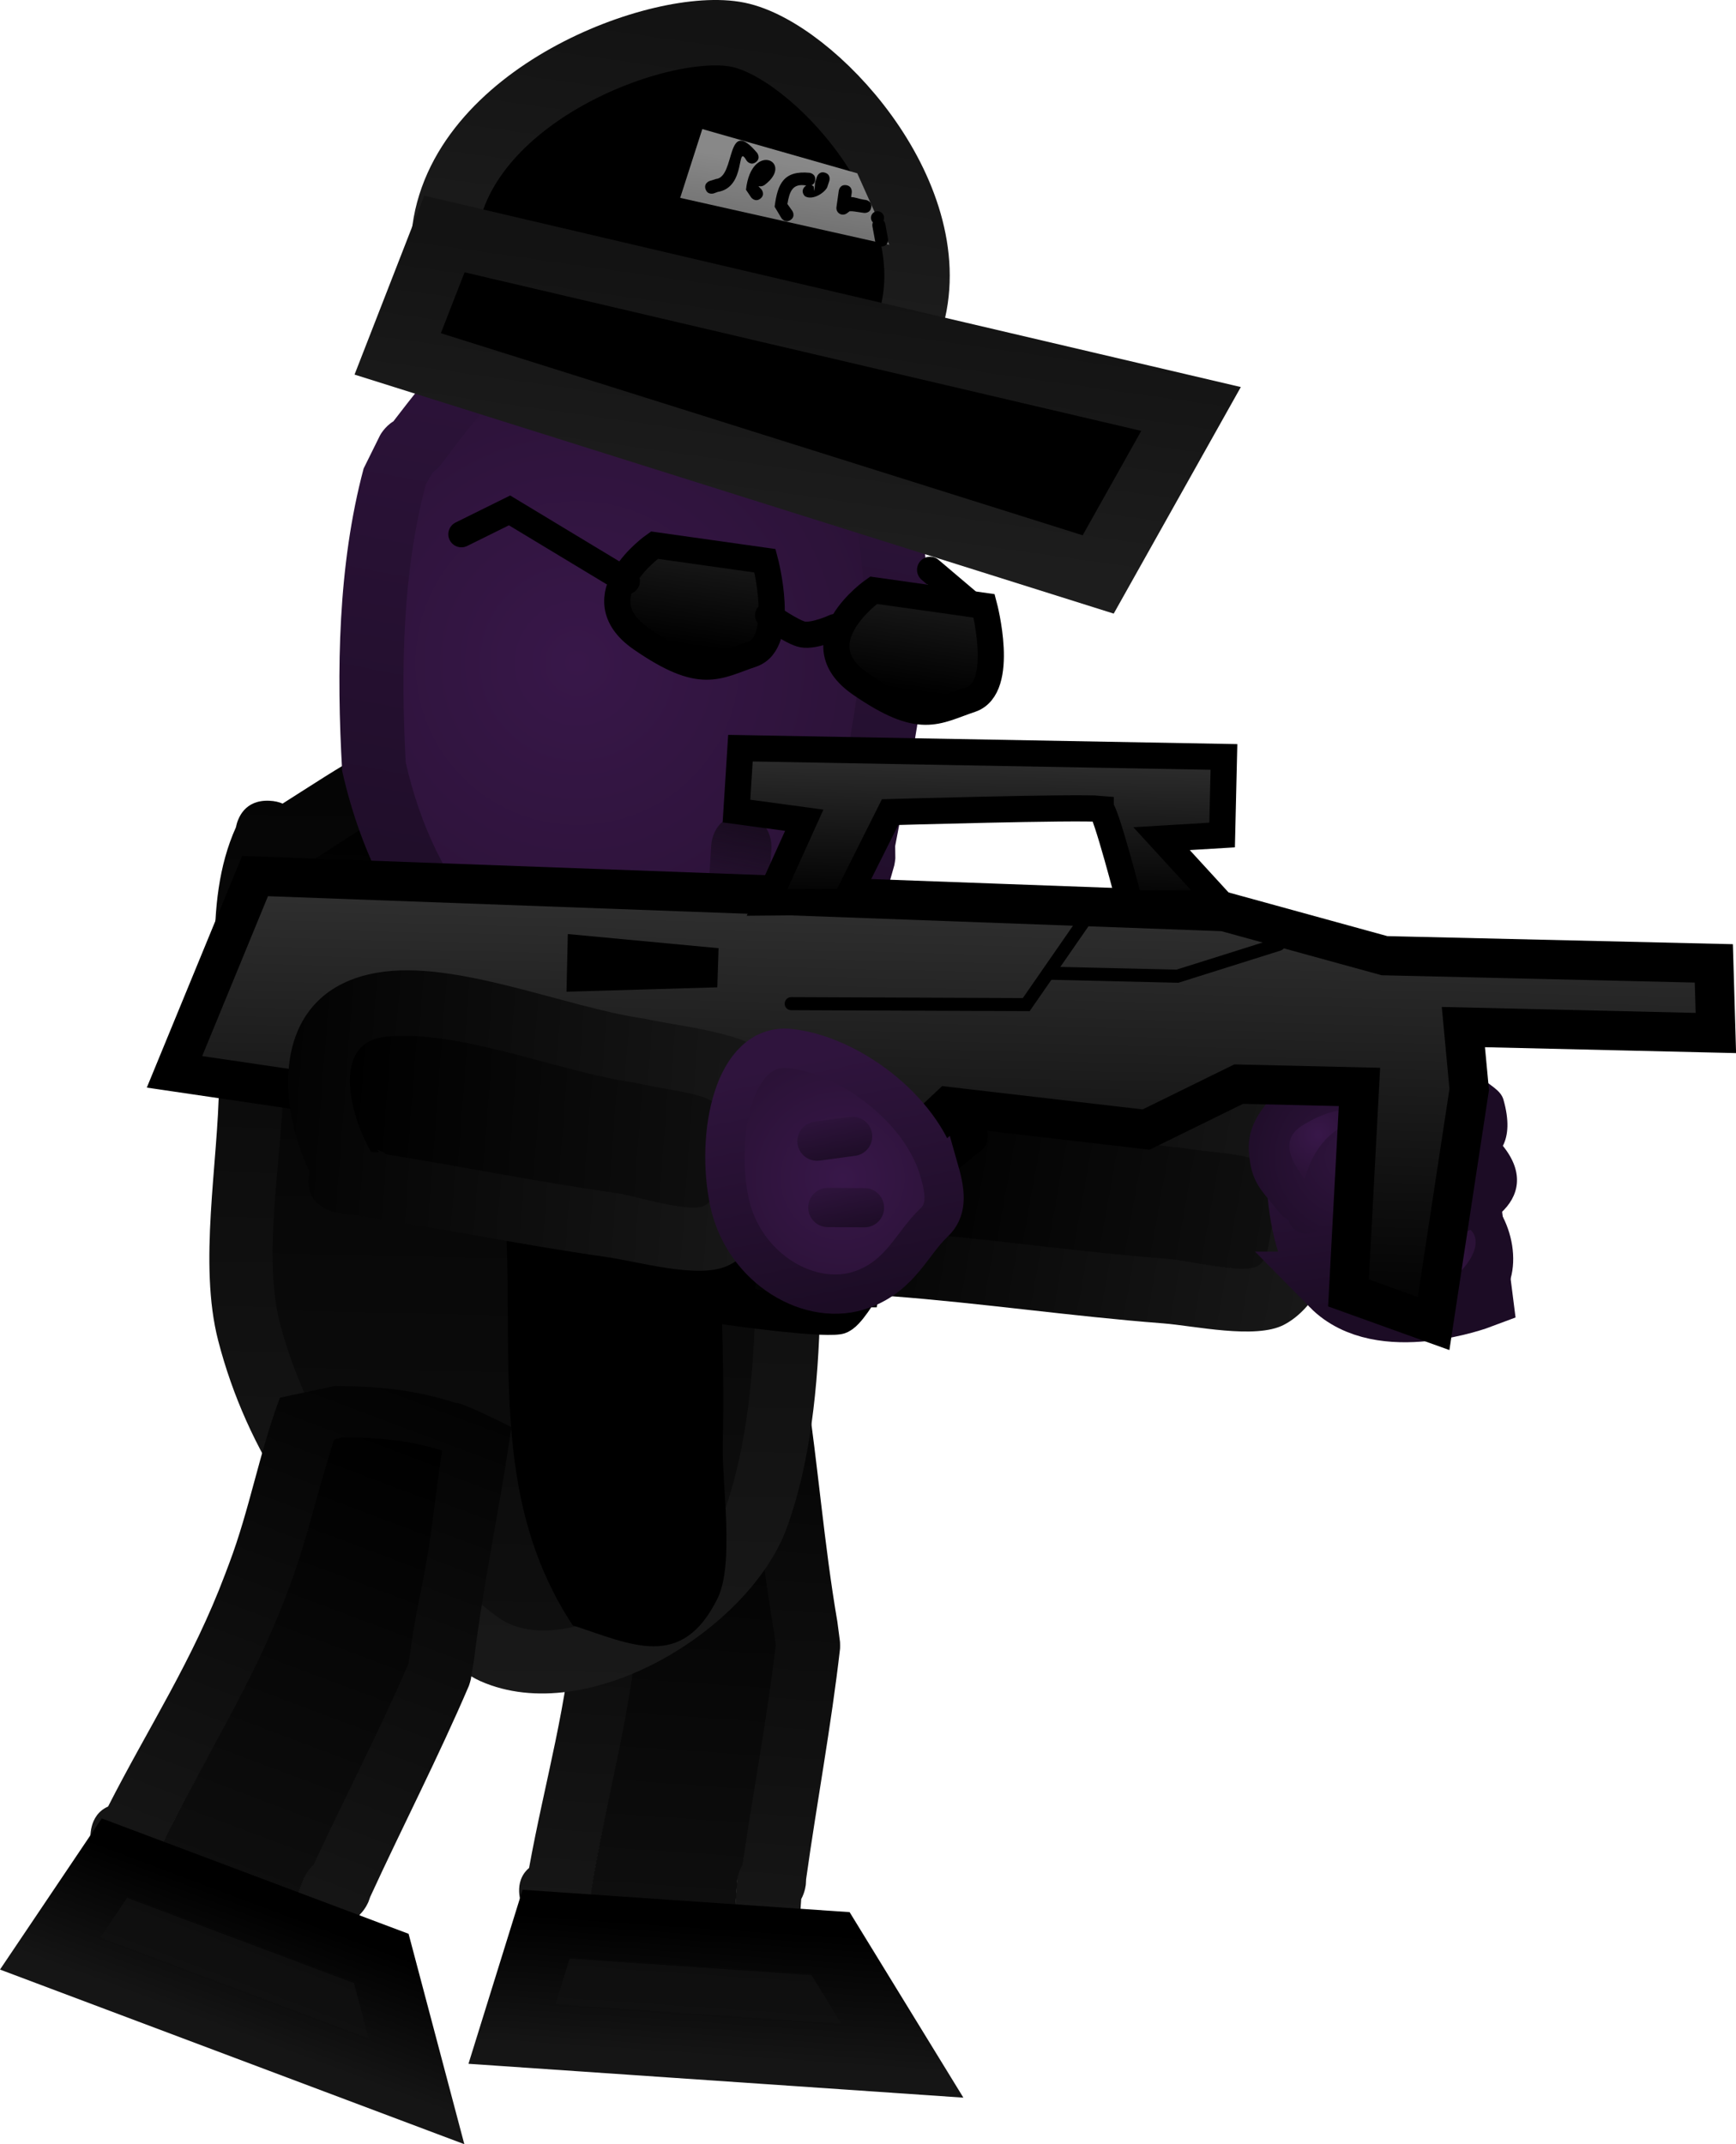 <svg version="1.1" xmlns="http://www.w3.org/2000/svg" xmlns:xlink="http://www.w3.org/1999/xlink" width="66.367" height="81.957" viewBox="0,0,66.367,81.957"><defs><linearGradient x1="331.802" y1="165.787" x2="351.114" y2="169.245" gradientUnits="userSpaceOnUse" id="color-1"><stop offset="0" stop-color="#030303"/><stop offset="1" stop-color="#191919"/></linearGradient><linearGradient x1="334.137" y1="166.173" x2="348.578" y2="168.759" gradientUnits="userSpaceOnUse" id="color-2"><stop offset="0" stop-color="#000000"/><stop offset="1" stop-color="#0f0f0f"/></linearGradient><radialGradient cx="353.112" cy="167.864" r="3.864" gradientUnits="userSpaceOnUse" id="color-3"><stop offset="0" stop-color="#381749"/><stop offset="1" stop-color="#2b1237"/></radialGradient><linearGradient x1="352.626" y1="164.03" x2="353.598" y2="171.697" gradientUnits="userSpaceOnUse" id="color-4"><stop offset="0" stop-color="#2f143d"/><stop offset="1" stop-color="#1c0c25"/></linearGradient><radialGradient cx="351.529" cy="166.02" r="5.062" gradientUnits="userSpaceOnUse" id="color-5"><stop offset="0" stop-color="#2f143d"/><stop offset="1" stop-color="#1c0c25"/></radialGradient><radialGradient cx="355.265" cy="169.943" r="0.966" gradientUnits="userSpaceOnUse" id="color-6"><stop offset="0" stop-color="#381749"/><stop offset="1" stop-color="#2b1237"/></radialGradient><radialGradient cx="355.09" cy="167.343" r="1.125" gradientUnits="userSpaceOnUse" id="color-7"><stop offset="0" stop-color="#381749"/><stop offset="1" stop-color="#2b1237"/></radialGradient><radialGradient cx="355.028" cy="164.42" r="0.759" gradientUnits="userSpaceOnUse" id="color-8"><stop offset="0" stop-color="#381749"/><stop offset="1" stop-color="#2b1237"/></radialGradient><radialGradient cx="350.341" cy="165.168" r="1.587" gradientUnits="userSpaceOnUse" id="color-9"><stop offset="0" stop-color="#381749"/><stop offset="1" stop-color="#2b1237"/></radialGradient><linearGradient x1="327.006" y1="173.618" x2="325.327" y2="198.158" gradientUnits="userSpaceOnUse" id="color-10"><stop offset="0" stop-color="#030303"/><stop offset="1" stop-color="#191919"/></linearGradient><linearGradient x1="326.964" y1="176.382" x2="325.633" y2="195.823" gradientUnits="userSpaceOnUse" id="color-11"><stop offset="0" stop-color="#000000"/><stop offset="1" stop-color="#0f0f0f"/></linearGradient><linearGradient x1="329.322" y1="195.556" x2="328.981" y2="200.545" gradientUnits="userSpaceOnUse" id="color-12"><stop offset="0" stop-color="#0d0d0d"/><stop offset="1" stop-color="#111111"/></linearGradient><linearGradient x1="329.322" y1="195.556" x2="328.981" y2="200.545" gradientUnits="userSpaceOnUse" id="color-13"><stop offset="0" stop-color="#000000"/><stop offset="1" stop-color="#151515"/></linearGradient><linearGradient x1="320.082" y1="148.886" x2="319.241" y2="186.489" gradientUnits="userSpaceOnUse" id="color-14"><stop offset="0" stop-color="#030303"/><stop offset="1" stop-color="#191919"/></linearGradient><linearGradient x1="319.979" y1="151.342" x2="319.247" y2="184.08" gradientUnits="userSpaceOnUse" id="color-15"><stop offset="0" stop-color="#000000"/><stop offset="1" stop-color="#0f0f0f"/></linearGradient><linearGradient x1="323.609" y1="154.021" x2="322.974" y2="182.36" gradientUnits="userSpaceOnUse" id="color-16"><stop offset="0" stop-color="#5ca05c"/><stop offset="1" stop-color="#498049"/></linearGradient><linearGradient x1="328.782" y1="158.908" x2="328.726" y2="161.408" gradientUnits="userSpaceOnUse" id="color-17"><stop offset="0" stop-color="#ababab"/><stop offset="1" stop-color="#7f7f7f"/></linearGradient><linearGradient x1="328.782" y1="158.908" x2="328.726" y2="161.408" gradientUnits="userSpaceOnUse" id="color-18"><stop offset="0" stop-color="#888888"/><stop offset="1" stop-color="#717171"/></linearGradient><linearGradient x1="326.741" y1="132.793" x2="321.153" y2="161.917" gradientUnits="userSpaceOnUse" id="color-19"><stop offset="0" stop-color="#2f143d"/><stop offset="1" stop-color="#1c0c25"/></linearGradient><radialGradient cx="322.021" cy="147.13" r="12.387" gradientUnits="userSpaceOnUse" id="color-20"><stop offset="0" stop-color="#381749"/><stop offset="1" stop-color="#2b1237"/></radialGradient><linearGradient x1="328.591" y1="153.019" x2="327.682" y2="157.754" gradientUnits="userSpaceOnUse" id="color-21"><stop offset="0" stop-color="#180c1e"/><stop offset="1" stop-color="#180c1e" stop-opacity="0"/></linearGradient><linearGradient x1="331.758" y1="153.404" x2="330.849" y2="158.14" gradientUnits="userSpaceOnUse" id="color-22"><stop offset="0" stop-color="#180c1e"/><stop offset="1" stop-color="#180c1e" stop-opacity="0"/></linearGradient><linearGradient x1="327.207" y1="122.977" x2="325.695" y2="133.679" gradientUnits="userSpaceOnUse" id="color-23"><stop offset="0" stop-color="#131313"/><stop offset="1" stop-color="#1d1d1d"/></linearGradient><linearGradient x1="330.834" y1="132.698" x2="329.52" y2="141.995" gradientUnits="userSpaceOnUse" id="color-24"><stop offset="0" stop-color="#131313"/><stop offset="1" stop-color="#1d1d1d"/></linearGradient><linearGradient x1="330.953" y1="128.164" x2="330.598" y2="130.674" gradientUnits="userSpaceOnUse" id="color-25"><stop offset="0" stop-color="#888888"/><stop offset="1" stop-color="#717171"/></linearGradient><linearGradient x1="325.615" y1="142.718" x2="325.109" y2="146.296" gradientUnits="userSpaceOnUse" id="color-26"><stop offset="0" stop-color="#191919"/><stop offset="1" stop-color="#000000"/></linearGradient><linearGradient x1="333.991" y1="144.443" x2="333.485" y2="148.02" gradientUnits="userSpaceOnUse" id="color-27"><stop offset="0" stop-color="#191919"/><stop offset="1" stop-color="#000000"/></linearGradient><linearGradient x1="340.177" y1="156.483" x2="339.808" y2="172.258" gradientUnits="userSpaceOnUse" id="color-28"><stop offset="0" stop-color="#2f2f2f"/><stop offset="1" stop-color="#000000"/></linearGradient><linearGradient x1="337.447" y1="150.506" x2="337.307" y2="156.474" gradientUnits="userSpaceOnUse" id="color-29"><stop offset="0" stop-color="#2f2f2f"/><stop offset="1" stop-color="#000000"/></linearGradient><linearGradient x1="315.949" y1="174.842" x2="307.588" y2="197.08" gradientUnits="userSpaceOnUse" id="color-30"><stop offset="0" stop-color="#030303"/><stop offset="1" stop-color="#191919"/></linearGradient><linearGradient x1="315.41" y1="176.693" x2="308.552" y2="194.932" gradientUnits="userSpaceOnUse" id="color-31"><stop offset="0" stop-color="#000000"/><stop offset="1" stop-color="#0f0f0f"/></linearGradient><linearGradient x1="312.399" y1="195.464" x2="310.64" y2="200.144" gradientUnits="userSpaceOnUse" id="color-32"><stop offset="0" stop-color="#0d0d0d"/><stop offset="1" stop-color="#111111"/></linearGradient><linearGradient x1="312.399" y1="195.464" x2="310.64" y2="200.144" gradientUnits="userSpaceOnUse" id="color-33"><stop offset="0" stop-color="#000000"/><stop offset="1" stop-color="#151515"/></linearGradient><linearGradient x1="310.89" y1="163.837" x2="330.325" y2="165.323" gradientUnits="userSpaceOnUse" id="color-34"><stop offset="0" stop-color="#030303"/><stop offset="1" stop-color="#191919"/></linearGradient><linearGradient x1="313.239" y1="164.07" x2="327.779" y2="165.181" gradientUnits="userSpaceOnUse" id="color-35"><stop offset="0" stop-color="#000000"/><stop offset="1" stop-color="#0f0f0f"/></linearGradient><radialGradient cx="332.16" cy="166.813" r="4.743" gradientUnits="userSpaceOnUse" id="color-36"><stop offset="0" stop-color="#381749"/><stop offset="1" stop-color="#2b1237"/></radialGradient><linearGradient x1="331.194" y1="162.169" x2="333.126" y2="171.457" gradientUnits="userSpaceOnUse" id="color-37"><stop offset="0" stop-color="#2f143d"/><stop offset="1" stop-color="#1c0c25"/></linearGradient><linearGradient x1="331.653" y1="164.319" x2="332.068" y2="166.313" gradientUnits="userSpaceOnUse" id="color-38"><stop offset="0" stop-color="#2f143d"/><stop offset="1" stop-color="#1c0c25"/></linearGradient><linearGradient x1="332.087" y1="166.952" x2="332.502" y2="168.945" gradientUnits="userSpaceOnUse" id="color-39"><stop offset="0" stop-color="#2f143d"/><stop offset="1" stop-color="#1c0c25"/></linearGradient></defs><g transform="translate(-299.946,-121.79)"><g data-paper-data="{&quot;isPaintingLayer&quot;:true}" fill-rule="nonzero" stroke-linejoin="miter" stroke-miterlimit="10" stroke-dasharray="" stroke-dashoffset="0" style="mix-blend-mode: normal"><g stroke-linecap="butt"><g stroke="none" stroke-width="0.5"><path d="M335.848,168.986c2.918,0.278 5.825,0.671 8.757,0.895c0.695,0.053 2.667,0.565 3.309,0.31c0.503,-0.2 0.476,-0.982 0.607,-1.507c0.766,-3.074 -0.867,-2.58 -3.525,-3.01c-2.856,-0.217 -6.697,-1.614 -9.492,-1.142c-2.159,0.365 -1.07,3.232 -0.273,4.397c0.066,0.006 0.133,0.012 0.199,0.018l0.039,-0.115c0,0 0.175,0.039 0.378,0.154zM332.883,169.851c-1.527,-2.734 -1.813,-6.819 2.081,-7.76c2.948,-0.712 7.291,0.865 10.326,1.1c1.249,0.2 3.66,0.255 4.697,0.999c2.227,1.599 1.456,6.989 -0.962,8.24c-1.082,0.56 -3.418,0.035 -4.611,-0.057c-3.48,-0.267 -6.927,-0.774 -10.397,-1.038c0,0 -1.246,-0.096 -1.151,-1.342c0.004,-0.05 0.009,-0.098 0.017,-0.143z" fill="url(#color-1)"/><path d="M335.421,168.845l0.057,0.089c-0.066,-0.006 -0.229,0.014 -0.296,0.008c-0.797,-1.164 -1.884,-4.066 0.276,-4.431c2.795,-0.473 6.727,0.925 9.583,1.142c2.658,0.43 4.295,-0.034 3.529,3.04c-0.131,0.525 -0.107,1.318 -0.61,1.518c-0.642,0.255 -2.621,-0.245 -3.316,-0.298c-2.932,-0.225 -5.926,-0.634 -8.844,-0.912c-0.203,-0.115 -0.379,-0.156 -0.379,-0.156z" data-paper-data="{&quot;noHover&quot;:false,&quot;origItem&quot;:[&quot;Path&quot;,{&quot;applyMatrix&quot;:true,&quot;segments&quot;:[[[616.01757,324.85208],[0.42222,0.19775],[-5.862,-0.10908]],[[598.41748,324.4053],[5.88139,0],[-1.39497,0]],[[591.77102,324.29391],[1.24103,-0.60726],[-0.97287,0.47604]],[[590.7917,327.39212],[0.18086,-1.06789],[-1.058,6.24707]],[[598.28123,332.85556],[-5.36576,-0.45131],[5.72909,-0.0041]],[[617.38488,333.68111],[-5.50117,1.3696],[4.2505,-1.05822]],[[617.25671,324.87154],[1.76693,2.20033],[-0.1335,-0.00169]],[[616.85624,324.86607],[0.13349,0.00196],[0,0]],[616.79521,325.10061]],&quot;closed&quot;:true}]}" fill="url(#color-2)"/></g><g><path d="M350.911,170.881c-1.84,-1.869 -1.207,-6.48 -1.207,-6.48l5.845,-0.741l0.972,7.667c0,0 -3.77,1.423 -5.61,-0.446z" fill="url(#color-3)" stroke="url(#color-4)" stroke-width="2.5"/><path d="M355.428,169.082c-0.584,0.113 -1.133,1.243 -0.685,1.642c0.537,0.479 2.161,-1.179 1.407,-1.898c-0.176,0.063 -0.358,0.115 -0.543,0.155c-0.098,0.069 -0.179,0.1 -0.179,0.1zM355.376,167.201l0.338,0c0.548,-0.21 0.807,-0.536 -0.05,-0.857l-0.394,0.071c-0.217,0.127 -0.433,0.257 -0.633,0.408c-0.202,0.153 -0.742,0.518 -0.495,0.575c0.175,0.041 0.432,0.04 0.707,0.008c0.225,-0.194 0.527,-0.205 0.527,-0.205zM355.725,172.225c-2.544,0.278 -3.051,-1.826 -2.195,-3.367c-0.679,-0.306 -1.09,-0.938 -0.86,-1.978c0.11,-0.496 0.525,-0.886 0.895,-1.234c0.027,-0.025 0.054,-0.05 0.082,-0.073c-0.062,-0.048 -0.12,-0.098 -0.175,-0.149c-0.555,0.604 -1.706,0.695 -2.112,1.392c-0.226,0.387 -0.106,0.89 -0.18,1.332l-1.003,0.766c0,0 -0.744,0.223 -0.983,-0.505c-0.194,-0.093 -0.313,-0.241 -0.313,-0.241c-0.723,-0.922 -1.112,-1.14 -1.193,-2.402c-0.117,-1.818 2.267,-3.479 4.023,-3.084c0.534,0.12 1.201,0.381 1.633,0.824c0.159,-0.163 0.367,-0.325 0.634,-0.482c0.311,-0.184 0.69,-0.196 1.055,-0.242c0.305,-0.229 0.708,-0.114 0.708,-0.114l0.87,0.33c0.27,0.273 0.704,0.45 0.81,0.819c0.227,0.792 0.188,1.369 -0.021,1.77c0.842,1.04 0.61,1.941 -0.079,2.568c0.863,1.51 0.67,3.825 -1.594,4.072zM355.684,164.278c-0.047,0.015 -0.077,0.021 -0.077,0.021c-0.371,0.061 -1.303,-0.215 -1.122,0.114c0.074,0.135 0.3,0.241 0.554,0.306c0.167,-0.063 0.446,-0.12 0.703,0.055c0.265,-0.044 0.354,-0.196 -0.058,-0.495zM349.84,166.822c0.331,-1.14 0.942,-1.998 2.366,-2.334c0.25,-0.059 -0.479,-0.198 -0.733,-0.233c-0.536,-0.073 -1.349,0.322 -1.772,0.611c-0.805,0.55 -0.342,1.341 0.14,1.955z" fill="url(#color-5)" stroke="none" stroke-width="0.5"/><path d="M355.612,168.95c0.184,-0.04 0.379,-0.087 0.555,-0.15c0.754,0.718 -0.908,2.428 -1.445,1.949c-0.448,-0.4 0.12,-1.586 0.704,-1.699c0,0 0.088,-0.031 0.186,-0.1z" data-paper-data="{&quot;noHover&quot;:false,&quot;origItem&quot;:[&quot;Path&quot;,{&quot;applyMatrix&quot;:true,&quot;segments&quot;:[[[713.45739,344.01345],[0,0],[-1.18729,0.07749]],[[711.6847,347.09997],[-0.78859,-0.90597],[0.94514,1.08581]],[[714.95349,343.68807],[1.31533,1.61513],[-0.36571,0.08035]],[[713.8376,343.85931],[0.37577,-0.0336],[-0.21177,0.11203]]],&quot;closed&quot;:true}]}" fill="url(#color-6)" stroke="none" stroke-width="0.5"/><path d="M354.834,167.434c-0.275,0.033 -0.545,0.02 -0.72,-0.021c-0.246,-0.058 0.29,-0.441 0.492,-0.594c0.2,-0.152 0.456,-0.308 0.673,-0.434l0.408,-0.063c0.857,0.321 0.604,0.685 0.056,0.895l-0.347,0.01c0,0 -0.337,0.014 -0.562,0.208z" data-paper-data="{&quot;noHover&quot;:false,&quot;origItem&quot;:[&quot;Path&quot;,{&quot;applyMatrix&quot;:true,&quot;segments&quot;:[[713.82736,340.26916],[[714.49854,340.35442],[0,0],[1.14027,-0.27893]],[[714.61501,338.64132],[1.61915,0.85151],[0,0]],[[713.81479,338.68239],[0,0],[-0.463,0.19701]],[[712.45674,339.33334],[0.43528,-0.2507],[-0.43855,0.25258]],[[711.32956,340.35047],[-0.47431,-0.17649],[0.33621,0.1251]],[[712.7295,340.54308],[-0.55295,-0.00423],[0.49603,-0.32863]]],&quot;closed&quot;:true}]}" fill="url(#color-7)" stroke="none" stroke-width="0.5"/><path d="M355.77,164.788c-0.256,-0.174 -0.585,-0.108 -0.752,-0.045c-0.254,-0.065 -0.491,-0.2 -0.565,-0.334c-0.182,-0.329 0.811,-0.063 1.181,-0.125c0,0 0.031,-0.005 0.078,-0.02c0.412,0.3 0.323,0.48 0.058,0.524z" data-paper-data="{&quot;noHover&quot;:false,&quot;origItem&quot;:[&quot;Path&quot;,{&quot;applyMatrix&quot;:true,&quot;segments&quot;:[[[715.17227,334.54677],[0.74271,0.69867],[-0.09765,0.01859]],[[715.01337,334.56944],[0,0],[-0.75102,0.02862]],[[712.75938,334.51273],[-0.27742,-0.69849],[0.1134,0.28552]],[[713.78191,335.2593],[-0.48756,-0.19192],[0.34728,-0.08294]],[[715.16273,335.54445],[-0.46486,-0.41063],[0.53654,-0.01982]]],&quot;closed&quot;:true}]}" fill="url(#color-8)" stroke="none" stroke-width="0.5"/><path d="M349.672,164.851c0.424,-0.29 1.279,-0.697 1.815,-0.624c0.254,0.035 0.994,0.183 0.744,0.242c-1.424,0.335 -2.079,1.238 -2.411,2.378c-0.482,-0.615 -0.953,-1.447 -0.149,-1.997z" data-paper-data="{&quot;noHover&quot;:false,&quot;origItem&quot;:[&quot;Path&quot;,{&quot;applyMatrix&quot;:true,&quot;segments&quot;:[[[702.93741,338.12353],[-0.80111,-1.3408],[0.9444,-2.1794]],[[708.21863,334.08789],[-2.91026,0.30733],[0.51019,-0.05388]],[[706.82186,333.44151],[0.49549,0.133],[-1.04577,-0.28072]],[[703.15134,334.20874],[0.91368,-0.46802],[-1.73453,0.8885]]],&quot;closed&quot;:true}]}" fill="url(#color-9)" stroke="none" stroke-width="0.5"/></g></g><g stroke-linecap="butt"><g data-paper-data="{&quot;index&quot;:null}" stroke="none" stroke-width="0.5"><path d="M320.179,195.267l-0.288,-0.677c0,0 -0.357,-0.856 0.281,-1.401c0.609,-3.354 1.494,-6.265 1.737,-9.808c0,0 0.085,-1.247 1.332,-1.162c1.247,0.085 1.162,1.332 1.162,1.332c0,0 -0.085,1.247 -1.332,1.162c-1.247,-0.085 -1.162,-1.332 -1.162,-1.332l0.028,-0.413c0.157,-2.214 -0.112,-4.408 0.039,-6.635c0,0 0.081,-1.189 1.246,-1.166l0.794,-0.425c1.715,-0.492 3.07,-0.725 4.74,-0.696c0.148,-0.107 0.342,-0.19 0.596,-0.229c1.236,-0.187 1.423,1.049 1.423,1.049c0.449,2.964 0.676,5.958 1.183,8.908l0.098,0.747c0,0 0.008,0.058 0.007,0.151c0.002,0.093 -0.004,0.151 -0.004,0.151c-0.338,2.955 -0.883,5.853 -1.295,8.794l-0.01,0.187c0,0 -0.02,0.287 -0.178,0.576c-0.027,0.401 -0.055,0.803 -0.082,1.204l-0.082,1.201c-0.009,0.425 -0.17,0.699 -0.373,0.877c-0.188,0.193 -0.471,0.339 -0.895,0.326c-3.682,0.059 -6.929,1.002 -8.964,-2.722zM328.122,193.625c0,0 0.022,-0.318 0.204,-0.622c0.399,-2.778 0.906,-5.521 1.232,-8.313l-0.063,-0.495c-0.433,-2.538 -0.666,-5.105 -1.006,-7.66c-1.32,-0.009 -2.367,0.2 -3.779,0.609l-0.277,0.178c-0.056,1.946 0.129,3.87 0,5.817l-0.028,0.413c-0.253,3.698 -1.246,6.841 -1.822,10.371l-0.014,0.289c0,0 -0.004,0.06 -0.024,0.153c1.157,1.826 3.327,1.394 5.446,1.194c0.05,-0.729 0.107,-1.567 0.132,-1.935z" fill="url(#color-10)"/><path d="M327.998,195.61c-2.12,0.2 -4.319,0.628 -5.476,-1.198c0.02,-0.093 0.024,-0.153 0.024,-0.153l0.013,-0.29c0.576,-3.53 1.561,-6.759 1.814,-10.457l0.031,-0.415c0.129,-1.947 -0.04,-3.877 0.016,-5.823l0.279,-0.178c1.413,-0.409 2.479,-0.617 3.799,-0.608c0.341,2.554 0.606,5.145 1.038,7.683l0.066,0.501c-0.326,2.792 -0.865,5.602 -1.264,8.381c-0.182,0.304 -0.206,0.622 -0.206,0.622c-0.025,0.368 -0.086,1.207 -0.135,1.936z" data-paper-data="{&quot;noHover&quot;:false,&quot;origItem&quot;:[&quot;Path&quot;,{&quot;applyMatrix&quot;:true,&quot;segments&quot;:[[[329.34589,196.45675],[0,0.36854],[0,0]],[[329.50667,195.82278],[-0.16078,0.31546],[0.20811,-2.79922]],[[330.16794,187.44507],[-0.13425,2.80784],[0,0]],[[330.07085,186.95568],[0,0],[-0.60488,-2.50272]],[[328.54369,179.3825],[0.51447,2.5252],[-1.31764,0.08123]],[[324.81473,180.24814],[1.38162,-0.50411],[0,0]],[[324.55041,180.44449],[0,0],[0.07662,1.9458]],[[324.94774,186.24748],[-0.00418,-1.95127],[0,0]],[[324.94774,186.66137],[0,0],[0,3.7065]],[[323.83783,197.13298],[0.33393,-3.56105],[0,0]],[323.84403,197.42249],[[323.83081,197.57676],[0.01322,-0.09403],[1.27911,1.74231]],[[329.34589,198.39616],[-2.10106,0.34423],[0,-0.73049]]],&quot;closed&quot;:true}]}" fill="url(#color-11)"/></g><path d="M319.519,199.535l1.305,-4.198l10.874,0.744l2.745,4.475z" fill="url(#color-12)" stroke="url(#color-13)" stroke-width="2.5"/></g><g stroke-linecap="butt"><path d="M308.965,153.41c0.07,-0.345 0.329,-1.053 1.276,-1.013c0.202,0.008 0.369,0.048 0.509,0.109c2.105,-1.329 4.291,-2.865 6.741,-3.368c9.184,-1.886 12.183,7.135 13.616,14.141c0.166,5.15 0.704,12.005 -1.078,16.9c-1.42,3.901 -7.6,7.691 -11.712,5.871c-0.929,-0.411 -2.248,-1.662 -3.056,-2.381c-3.358,-2.663 -5.881,-6.403 -6.974,-10.638c-0.762,-2.952 0.002,-6.769 0.032,-9.818c0.031,-3.221 -0.687,-6.847 0.647,-9.803zM310.919,155.23c-0.741,2.383 -0.078,5.61 -0.101,8.009c-0.027,2.772 -0.826,6.502 -0.11,9.171c1.012,3.771 3.171,6.971 6.161,9.345c0.496,0.442 1.852,1.706 2.437,1.998c2.665,1.331 7.519,-1.92 8.37,-4.421c1.579,-4.639 1.074,-10.915 0.948,-15.765c-1.136,-5.479 -3.128,-13.531 -10.614,-11.985c-2.405,0.497 -4.593,2.237 -6.64,3.48c0,0 -0.186,0.113 -0.45,0.167z" data-paper-data="{&quot;index&quot;:null}" fill="url(#color-14)" stroke="none" stroke-width="0.5"/><path d="M311.342,155.021c2.047,-1.244 4.257,-2.991 6.662,-3.488c7.486,-1.546 9.528,6.535 10.665,12.014c0.126,4.85 0.614,11.188 -0.965,15.827c-0.851,2.501 -5.734,5.76 -8.399,4.43c-0.585,-0.292 -1.949,-1.557 -2.445,-1.999c-2.99,-2.374 -5.184,-5.599 -6.196,-9.37c-0.716,-2.669 0.083,-6.446 0.11,-9.217c0.023,-2.399 -0.624,-5.645 0.117,-8.027c0.264,-0.054 0.451,-0.168 0.451,-0.168z" data-paper-data="{&quot;noHover&quot;:false,&quot;origItem&quot;:[&quot;Path&quot;,{&quot;applyMatrix&quot;:true,&quot;segments&quot;:[[[676.95363,327.53763],[0.52277,-0.13029],[-1.28111,4.82322]],[[677.42355,343.54993],[-0.15471,-4.79615],[0.17873,5.54086]],[[677.97299,361.88541],[-1.65452,-5.27281],[2.33812,7.45136]],[[691.0677,380.04187],[-6.17325,-4.49245],[1.0278,0.84204]],[[696.10429,383.8304],[-1.19344,-0.53461],[5.43667,2.43539]],[[712.45871,374.29465],[-1.49146,5.06858],[2.76649,-9.40165]],[[713.03049,342.71279],[0.65934,9.6801],[-2.73024,-10.85366]],[[690.81498,319.65452],[14.83008,-3.71801],[-4.76467,1.19454]],[[677.83852,327.16594],[3.98524,-2.65696],[0,0]]],&quot;closed&quot;:true}],&quot;index&quot;:null}" fill="url(#color-15)" stroke="none" stroke-width="0.5"/><path d="M325.088,177.022c-0.031,1.379 -0.109,2.765 -0.096,4.144c0.004,0.412 0.307,1.213 -0.105,1.233c-0.531,0.026 -1.016,-0.344 -1.54,-0.431c-1.887,-3.6 -1.467,-7.895 -1.536,-11.845c-0.057,-3.258 -0.491,-6.615 -0.416,-9.865c0.026,-1.125 -0.21,-5.793 0.931,-6.267c1.063,0.963 1.32,3.053 1.849,4.408l0.097,0.137c0.316,6.109 0.952,12.389 0.816,18.485z" data-paper-data="{&quot;noHover&quot;:false,&quot;origItem&quot;:[&quot;Path&quot;,{&quot;applyMatrix&quot;:true,&quot;segments&quot;:[[[695.28471,336.78703],[0.90515,12.20038],[0,0]],[[695.08577,336.5182],[0,0],[-1.1183,-2.68565]],[[691.20635,327.78622],[2.16851,1.87744],[-2.26047,0.99958]],[[689.64076,340.3558],[0.0015,-2.25151],[-0.00433,6.50217]],[[690.94745,359.88474],[-0.25953,-6.51127],[0.31463,7.89377]],[[694.48771,383.47986],[-3.93349,-7.11322],[1.0523,0.14957]],[[697.57617,384.27276],[-1.06024,0.07479],[0.82282,-0.05804]],[[697.72931,381.8029],[0.02636,0.82445],[-0.08813,-2.75645]],[[697.72931,373.51348],[0,2.75805],[0,-12.1937]]],&quot;closed&quot;:true}],&quot;index&quot;:null}" fill="url(#color-16)" stroke="none" stroke-width="0.5"/><path d="M325.997,156.189c0.674,0.283 0.71,1.1 0.71,1.1c0.289,6.55 1.017,13.193 0.87,19.74c-0.033,1.479 0.453,4.543 -0.202,5.864c-1.373,2.77 -3.286,1.752 -5.532,1.024c-2.8,-4.247 -2.416,-8.885 -2.503,-13.785c-0.058,-3.294 -0.506,-6.593 -0.434,-9.881c0.039,-1.804 -0.224,-6.491 1.275,-7.807c0.664,-0.583 1.667,-0.585 2.501,-0.878c2.166,1.476 2.62,2.694 3.315,4.622zM324.267,158.587l-0.096,-0.137c-0.529,-1.355 -0.779,-3.446 -1.842,-4.408c-1.141,0.474 -0.897,5.14 -0.923,6.266c-0.075,3.25 0.378,6.519 0.435,9.777c0.069,3.949 -0.381,8.234 1.506,11.834c0.524,0.087 1.004,0.456 1.535,0.431c0.412,-0.02 0.108,-0.82 0.104,-1.233c-0.013,-1.379 0.062,-2.765 0.093,-4.144c0.136,-6.095 -0.495,-12.277 -0.811,-18.386z" data-paper-data="{&quot;index&quot;:null}" fill="#000000" stroke="none" stroke-width="0.5"/><path d="M322.667,182.223c-1.887,-3.6 -1.47,-7.761 -1.539,-11.71c-0.057,-3.258 -0.625,-6.618 -0.55,-9.868c0.026,-1.125 0.607,-6.178 1.748,-6.653c1.063,0.963 2.479,4.826 2.479,4.826c0.316,6.109 1.093,12.123 0.957,18.219c0,0 0.575,3.995 -0.033,5.356c-0.487,1.091 -2.827,-0.132 -3.061,-0.17z" data-paper-data="{&quot;noHover&quot;:false,&quot;origItem&quot;:[&quot;Path&quot;,{&quot;applyMatrix&quot;:true,&quot;segments&quot;:[[[644.96902,304.39116],[0.90516,12.20036],[0,0]],[[644.77008,304.12232],[0,0],[-1.1183,-2.68566]],[[640.89066,295.39034],[2.1685,1.87744],[-2.26048,0.99958]],[[639.32506,307.95992],[0.0015,-2.25152],[-0.00432,6.50216]],[[640.63176,327.48886],[-0.25954,-6.51126],[0.31462,7.89378]],[[644.17202,351.08398],[-3.9335,-7.11322],[1.0523,0.14956]],[[647.26048,351.87688],[-1.06024,0.0748],[0.82282,-0.05804]],[[647.41362,349.40702],[0.02636,0.82446],[-0.08812,-2.75644]],[[647.41362,341.1176],[0,2.75806],[0,-12.1937]]],&quot;closed&quot;:true,&quot;fillColor&quot;:[0,0,0,1]}]}" fill="#000000" stroke="none" stroke-width="0.5"/><path d="M326.733,161.079l0.043,-1.931l2.194,0.162l0.41,1.828z" data-paper-data="{&quot;index&quot;:null}" fill="url(#color-17)" stroke="url(#color-18)" stroke-width="2.5"/></g><g><g><g stroke="none" stroke-width="0.5" stroke-linecap="butt"><path d="M316.263,140.341c-0.902,3.372 -0.944,7.088 -0.76,10.57c1.101,4.815 3.939,8.512 9.165,9.119c1.634,0.19 3.542,0.153 4.845,-1.029c1.271,-1.153 1.726,-3.042 2.168,-4.645l0.031,-0.701c0.38,-1.98 0.777,-3.942 1.032,-5.942c0.415,-3.181 0.207,-6.953 -1.653,-9.714c-1.972,-2.927 -7.144,-3.617 -10.295,-2.256c-1.745,0.753 -2.867,2.411 -3.966,3.854c0,0 -0.111,0.146 -0.305,0.283zM334.128,154.89c-0.605,2.158 -1.248,4.426 -2.971,5.995c-1.44,1.311 -3.346,1.692 -5.206,1.69c-7.075,-0.009 -11.461,-4.812 -12.924,-11.317c-0.219,-3.816 -0.165,-7.863 0.821,-11.561l0.626,-1.265c0,0 0.173,-0.332 0.511,-0.537c1.357,-1.767 2.735,-3.541 4.854,-4.461c4.257,-1.848 10.679,-0.714 13.321,3.163c2.226,3.266 2.539,7.644 2.064,11.434c-0.263,2.052 -0.666,4.065 -1.056,6.096l0.006,0.458c0,0 -0.001,0.06 -0.017,0.154c-0.013,0.094 -0.029,0.152 -0.029,0.152z" data-paper-data="{&quot;index&quot;:null}" fill="url(#color-19)"/><path d="M316.49,139.843c0.193,-0.137 0.306,-0.284 0.306,-0.284c1.099,-1.443 2.242,-3.112 3.987,-3.865c3.15,-1.361 8.366,-0.662 10.338,2.265c1.86,2.761 2.088,6.575 1.673,9.756c-0.255,2 -0.663,3.992 -1.043,5.972l-0.033,0.703c-0.442,1.603 -0.912,3.504 -2.184,4.657c-1.304,1.182 -3.229,1.224 -4.864,1.034c-5.226,-0.606 -8.114,-4.334 -9.214,-9.149c-0.184,-3.482 -0.133,-7.25 0.769,-10.623z" data-paper-data="{&quot;noHover&quot;:false,&quot;origItem&quot;:[&quot;Path&quot;,{&quot;applyMatrix&quot;:true,&quot;segments&quot;:[[[671.09228,293.63325],[0,0],[-0.50118,6.96414]],[[673.5825,314.68052],[-1.67396,-6.76963],[3.97672,9.04261]],[[695.02141,329.13737],[-10.49315,0.77816],[3.28185,-0.24338]],[[704.15028,325.29034],[-2.11482,2.81329],[2.06259,-2.74382]],[[706.65855,315.34875],[-0.26422,3.31542],[0,0]],[[706.45502,313.96054],[0,0],[0,-4.03171]],[[706.24174,301.9005],[0.25297,4.02447],[-0.38383,-6.40502]],[[699.33412,283.4432],[4.6941,4.72241],[-4.97613,-5.00614]],[[678.26275,282.89097],[5.67532,-3.85953],[-3.14292,2.13736]],[[671.92541,291.95545],[1.61496,-3.24753],[0,0]],[[671.43327,292.62555],[0.3281,-0.342],[0,0]]],&quot;closed&quot;:true}],&quot;index&quot;:null}" fill="url(#color-20)"/><path d="M329.342,145.553c-0.526,1.134 -1.66,0.608 -1.66,0.608l-0.117,-0.096c-0.428,-0.082 -0.857,-0.164 -1.285,-0.247c0,0 -1.228,-0.236 -0.992,-1.463c0.236,-1.228 1.463,-0.992 1.463,-0.992c0.428,0.082 0.857,0.164 1.285,0.247l0.699,0.283c0,0 1.134,0.526 0.608,1.66z" data-paper-data="{&quot;index&quot;:null}" fill="#180c1e"/><path d="M327.763,157.769c-1.132,-0.217 -0.915,-1.349 -0.915,-1.349l0.21,-1.081c0.027,-0.426 0.054,-0.851 0.081,-1.277c0,0 0.075,-1.15 1.225,-1.075c1.15,0.075 1.075,1.225 1.075,1.225c-0.032,0.473 -0.063,0.946 -0.095,1.42l-0.232,1.223c0,0 -0.217,1.132 -1.349,0.915z" data-paper-data="{&quot;index&quot;:null}" fill="url(#color-21)"/><path d="M330.93,158.155c-1.132,-0.217 -0.915,-1.349 -0.915,-1.349l0.21,-1.081c0.027,-0.426 0.054,-0.851 0.081,-1.277c0,0 0.075,-1.15 1.225,-1.075c1.15,0.075 1.075,1.225 1.075,1.225c-0.032,0.473 -0.063,0.946 -0.095,1.42l-0.232,1.223c0,0 -0.217,1.132 -1.349,0.915z" data-paper-data="{&quot;index&quot;:null}" fill="url(#color-22)"/><path d="M331.674,146.001c-0.069,-1.248 1.179,-1.317 1.179,-1.317l0.754,-0.004c0.428,0.082 0.857,0.164 1.285,0.247c0,0 1.228,0.236 0.992,1.463c-0.236,1.228 -1.463,0.992 -1.463,0.992c-0.428,-0.082 -0.857,-0.164 -1.285,-0.247l-0.144,0.045c0,0 -1.248,0.069 -1.317,-1.179z" data-paper-data="{&quot;index&quot;:null}" fill="#180c1e"/></g><path d="M316.923,130.827c0.498,-5.396 8.307,-8.312 11.241,-7.709c2.846,0.585 7.915,6.038 6.638,10.771c-0.052,0.193 -0.181,0.85 -0.254,1.041z" fill="#000000" stroke="url(#color-23)" stroke-width="2.5" stroke-linecap="round"/><path d="M316.936,130.734l28.543,6.688l-3.549,6.325l-26.78,-8.43z" fill="#000000" stroke="url(#color-24)" stroke-width="2.5" stroke-linecap="round"/><path d="M325.949,129.353l0.846,-2.63l5.924,1.691l1.226,2.733z" fill="url(#color-25)" stroke="none" stroke-width="NaN" stroke-linecap="butt"/><path d="M326.919,129.023c-0.079,-0.237 0.158,-0.316 0.158,-0.316l0.238,-0.075c0.772,-0.073 0.355,-2.45 1.578,-0.995c0,0 0.15,0.2 -0.049,0.35c-0.2,0.15 -0.35,-0.049 -0.35,-0.049c-0.419,-0.719 0.014,1.006 -1.111,1.189l-0.146,0.054c0,0 -0.237,0.079 -0.316,-0.158z" fill="#000000" stroke="none" stroke-width="0.5" stroke-linecap="butt"/><path d="M329.012,129.385c-0.2,0.15 -0.35,-0.049 -0.35,-0.049l-0.197,-0.293c0.206,-1.88 1.879,-1.061 0.712,-0.184c0,0 -0.108,0.082 -0.225,0.045c-0.001,0.005 -0.002,0.009 -0.003,0.014l0.112,0.117c0,0 0.15,0.2 -0.049,0.35z" fill="#000000" stroke="none" stroke-width="0.5" stroke-linecap="butt"/><path d="M331.491,128.392c0.237,0.078 0.159,0.316 0.159,0.316l-0.087,0.259c-0.161,0.254 -0.584,0.478 -0.842,0.324c0,0 -0.187,-0.166 -0.02,-0.353c0.023,-0.026 0.046,-0.045 0.069,-0.058c-0.52,-0.089 -0.638,0.213 -0.722,0.707l0.191,0.269c0,0 0.135,0.21 -0.075,0.345c-0.21,0.135 -0.345,-0.075 -0.345,-0.075l-0.259,-0.433c0.111,-0.885 0.352,-1.393 1.336,-1.298c0,0 0.248,0.035 0.213,0.283c-0.016,0.112 -0.075,0.166 -0.135,0.192c0.049,0.02 0.08,0.048 0.08,0.048c0.041,0.264 0.02,0.213 0.052,-0.154l0.069,-0.213c0,0 0.078,-0.237 0.316,-0.159z" fill="#000000" stroke="none" stroke-width="0.5" stroke-linecap="butt"/><path d="M333.252,129.714c-0.035,0.248 -0.283,0.213 -0.283,0.213l-0.09,-0.013c-0.23,-0.032 -0.331,-0.058 -0.454,-0.048l-0.104,0.078c-0.051,0.038 -0.117,0.057 -0.185,0.048c-0.137,-0.019 -0.232,-0.146 -0.213,-0.283c0.013,-0.09 0.076,-0.539 0.089,-0.628c0,0 0.035,-0.248 0.283,-0.213c0.248,0.035 0.213,0.283 0.213,0.283c-0.008,0.058 -0.016,0.116 -0.024,0.173c0.133,-0.004 0.315,0.073 0.467,0.095l0.09,0.013c0,0 0.248,0.035 0.213,0.283z" fill="#000000" stroke="none" stroke-width="0.5" stroke-linecap="butt"/><path d="M333.245,130.079c0.019,-0.137 0.146,-0.232 0.283,-0.213c0.137,0.019 0.232,0.146 0.213,0.283c-0.003,0.023 -0.01,0.045 -0.019,0.066c0.055,0.06 0.069,0.136 0.069,0.136c0.017,0.094 0.086,0.47 0.103,0.564c0,0 0.045,0.246 -0.201,0.291c-0.246,0.045 -0.291,-0.201 -0.291,-0.201c-0.017,-0.094 -0.034,-0.188 -0.052,-0.282l-0.052,-0.282c0,0 -0.014,-0.076 0.016,-0.152c-0.053,-0.054 -0.081,-0.13 -0.069,-0.21z" fill="#000000" stroke="none" stroke-width="0.5" stroke-linecap="butt"/></g><path d="M324.459,146.204c-2.321,-1.602 0.506,-3.577 0.506,-3.577l4.228,0.597c0,0 0.831,3.13 -0.506,3.577c-1.337,0.448 -1.907,1.004 -4.228,-0.597z" fill="url(#color-26)" stroke="#000000" stroke-width="1" stroke-linecap="butt"/><path d="M332.835,147.928c-2.321,-1.602 0.506,-3.577 0.506,-3.577l4.228,0.597c0,0 0.831,3.13 -0.506,3.577c-1.337,0.448 -1.907,1.004 -4.228,-0.597z" fill="url(#color-27)" stroke="#000000" stroke-width="1" stroke-linecap="butt"/><path d="M331.861,145.759c0,0 -0.772,0.362 -1.229,0.281c-0.378,-0.067 -1.321,-0.732 -1.321,-0.732" fill="none" stroke="#000000" stroke-width="1" stroke-linecap="round"/><path d="M317.585,142.21l1.841,-0.911l4.483,2.706" fill="none" stroke="#000000" stroke-width="1" stroke-linecap="round"/><path d="M335.504,143.57l1.529,1.297" fill="none" stroke="#000000" stroke-width="1" stroke-linecap="round"/></g><g stroke="#000000" stroke-linecap="round"><g><path d="M332.839,171.009c0,0 -0.58,0.997 -0.861,1.038c-0.761,0.112 -3.947,-0.331 -3.947,-0.331l0.306,-5.712l2.161,-2.609l-6.429,-0.43l-3.263,1.883l-14.189,-2.089l3.079,-7.483l37.058,1.36l6.12,1.683l12.591,0.294l0.078,2.661l-9.653,-0.226l0.224,2.385l-1.362,8.946l-3.254,-1.171l0.42,-7.872l-4.617,-0.108l-3.54,1.737l-7.538,-0.876l-2.5,2.344l-0.881,4.576z" fill="url(#color-28)" stroke-width="1.5"/><path d="M336.968,165.197l-2.312,1.865" fill="none" stroke-width="1.5"/><path d="M341.797,156.412l-2.618,3.777l-8.985,-0.036" fill="none" stroke-width="0.5"/><path d="M348.828,157.885l-3.867,1.218l-4.795,-0.112" fill="none" stroke-width="0.5"/><path d="M342.027,152.708c-0.881,-0.084 -8.053,0.124 -8.053,0.124l-1.717,3.427l-2.986,0.027l1.422,-3.145l-2.592,-0.35l0.152,-2.404l18.484,0.336l-0.07,2.984l-2.315,0.139l2.254,2.46l-3.468,0.015c0,0 -0.93,-3.596 -1.111,-3.613z" fill="url(#color-29)" stroke-width="1"/></g><path d="M322.371,158.924l0.014,-0.61l4.962,0.465z" fill="none" stroke-width="1.5"/></g><g stroke-linecap="butt"><g data-paper-data="{&quot;index&quot;:null}" stroke="none" stroke-width="0.5"><path d="M303.488,192.833l-0.082,-0.731c0,0 -0.096,-0.923 0.672,-1.261c1.547,-3.037 3.23,-5.572 4.48,-8.896c0,0 0.44,-1.17 1.61,-0.73c1.17,0.44 0.73,1.61 0.73,1.61c0,0 -0.44,1.17 -1.61,0.73c-1.17,-0.44 -0.73,-1.61 -0.73,-1.61l0.146,-0.387c0.786,-2.075 1.159,-4.255 1.943,-6.344l2.107,-0.45c1.784,0.021 3.044,0.148 4.635,0.655c0.172,-0.06 2.108,0.917 2.108,0.917c-0.421,2.968 -1.063,5.901 -1.426,8.872l-0.121,0.744c0,0 -0.01,0.058 -0.037,0.147c-0.025,0.09 -0.048,0.144 -0.048,0.144c-1.172,2.733 -2.526,5.353 -3.766,8.052l-0.063,0.176c0,0 -0.101,0.269 -0.336,0.501c-0.142,0.376 -0.283,0.753 -0.425,1.129l-0.424,1.127c-0.131,0.404 -0.364,0.621 -0.609,0.733c-0.236,0.131 -0.548,0.189 -0.951,0.055c-3.544,-1.001 -6.925,-1.03 -7.804,-5.182zM311.567,193.542c0,0 0.112,-0.298 0.374,-0.537c1.18,-2.547 2.454,-5.028 3.567,-7.609l0.081,-0.492c0.315,-2.555 0.829,-5.081 1.236,-7.626c-1.262,-0.388 -2.324,-0.488 -3.795,-0.502l-0.317,0.091c-0.613,1.848 -0.988,3.744 -1.67,5.572l-0.146,0.387c-1.304,3.469 -3.158,6.195 -4.724,9.411l-0.096,0.273c0,0 -0.021,0.056 -0.067,0.14c0.584,2.081 2.786,2.291 4.874,2.708c0.257,-0.684 0.553,-1.47 0.683,-1.815z" fill="url(#color-30)"/><path d="M310.879,195.407c-2.088,-0.417 -4.317,-0.639 -4.901,-2.72c0.045,-0.083 0.066,-0.14 0.066,-0.14l0.096,-0.274c1.566,-3.216 3.436,-6.026 4.741,-9.495l0.149,-0.389c0.683,-1.828 1.075,-3.725 1.688,-5.573l0.318,-0.091c1.471,0.014 2.552,0.121 3.814,0.508c-0.213,1.33 -0.343,2.702 -0.564,4.037c-0.202,1.22 -0.498,2.401 -0.648,3.621l-0.08,0.499c-1.114,2.581 -2.437,5.118 -3.617,7.665c-0.262,0.239 -0.376,0.537 -0.376,0.537c-0.13,0.345 -0.429,1.131 -0.686,1.815z" data-paper-data="{&quot;noHover&quot;:false,&quot;origItem&quot;:[&quot;Path&quot;,{&quot;applyMatrix&quot;:true,&quot;segments&quot;:[[[656.20845,399.25981],[0,0.73707],[0,0]],[[656.53001,397.99186],[-0.32156,0.63093],[0.41621,-5.59843]],[[657.85254,381.23645],[-0.26849,5.61568],[0,0]],[[657.65836,380.25767],[0,0],[-1.20977,-5.00543]],[[654.60405,365.11129],[1.02893,5.0504],[-2.63528,0.16247]],[[647.14612,366.84258],[2.76323,-1.00821],[0,0]],[[646.61747,367.23529],[0,0],[0.15324,3.89159]],[[647.41214,378.84126],[-0.00836,-3.90254],[0,0]],[[647.41214,379.66904],[0,0],[0,7.413]],[[645.19232,400.61227],[0.66787,-7.12211],[0,0]],[645.20473,401.19129],[[645.17828,401.49982],[0.02645,-0.18806],[2.55822,3.48462]],[[656.20845,403.13861],[-4.20212,0.68846],[0,-1.46098]]],&quot;closed&quot;:true}]}" fill="url(#color-31)"/></g><path d="M301.866,196.459l2.455,-3.646l10.202,3.836l1.345,5.075z" fill="url(#color-32)" stroke="url(#color-33)" stroke-width="2.5"/></g><g><g stroke="none" stroke-width="0.5" stroke-linecap="butt"><path d="M314.795,165.909c2.895,0.464 5.77,1.041 8.682,1.452c0.691,0.098 2.626,0.734 3.283,0.52c0.515,-0.168 0.537,-0.949 0.702,-1.465c0.961,-3.019 -0.701,-2.63 -3.326,-3.229c-2.837,-0.399 -6.581,-2.038 -9.4,-1.745c-2.178,0.227 -1.274,3.157 -0.553,4.37c0.066,0.01 0.132,0.02 0.198,0.031l0.047,-0.112c0,0 0.172,0.05 0.368,0.177zM311.781,166.582c-1.349,-2.826 -1.374,-6.921 2.572,-7.611c2.987,-0.523 7.221,1.329 10.235,1.757c1.233,0.279 3.636,0.488 4.623,1.297c2.12,1.737 1.007,7.068 -1.486,8.162c-1.115,0.49 -3.413,-0.183 -4.598,-0.351c-3.456,-0.488 -6.864,-1.215 -10.31,-1.699c0,0 -1.238,-0.175 -1.063,-1.413c0.007,-0.05 0.016,-0.097 0.026,-0.142z" fill="url(#color-34)"/><path d="M314.378,165.74l0.051,0.092c-0.066,-0.01 -0.23,-0.001 -0.296,-0.011c-0.721,-1.213 -1.62,-4.177 0.558,-4.404c2.819,-0.293 6.654,1.353 9.491,1.751c2.625,0.599 4.288,0.24 3.327,3.259c-0.164,0.516 -0.191,1.308 -0.706,1.476c-0.657,0.214 -2.6,-0.412 -3.29,-0.509c-2.912,-0.411 -5.873,-1.011 -8.768,-1.475c-0.195,-0.127 -0.368,-0.179 -0.368,-0.179z" data-paper-data="{&quot;noHover&quot;:false,&quot;origItem&quot;:[&quot;Path&quot;,{&quot;applyMatrix&quot;:true,&quot;segments&quot;:[[[616.01757,324.85208],[0.42222,0.19775],[-5.862,-0.10908]],[[598.41748,324.4053],[5.88139,0],[-1.39497,0]],[[591.77102,324.29391],[1.24103,-0.60726],[-0.97287,0.47604]],[[590.7917,327.39212],[0.18086,-1.06789],[-1.058,6.24707]],[[598.28123,332.85556],[-5.36576,-0.45131],[5.72909,-0.0041]],[[617.38488,333.68111],[-5.50117,1.3696],[4.2505,-1.05822]],[[617.25671,324.87154],[1.76693,2.20033],[-0.1335,-0.00169]],[[616.85624,324.86607],[0.13349,0.00196],[0,0]],[616.79521,325.10061]],&quot;closed&quot;:true}]}" fill="url(#color-35)"/></g><g stroke-width="1.5"><path d="M335.864,166.568c0.252,0.886 0.271,1.498 -0.211,1.952c-0.842,0.794 -1.251,1.992 -2.705,2.543c-1.995,0.755 -4.587,-0.785 -5.121,-3.349c-0.533,-2.565 0.176,-6.06 2.299,-5.849c2.176,0.217 5.03,2.223 5.737,4.704z" fill="url(#color-36)" stroke="url(#color-37)" stroke-linecap="butt"/><path d="M331.18,165.408l1.36,-0.183" fill="none" stroke="url(#color-38)" stroke-linecap="round"/><path d="M331.594,167.944l1.4,0.008" fill="none" stroke="url(#color-39)" stroke-linecap="round"/></g></g></g></g></svg><!--rotationCenter:20.053735419545035:58.20981741209309-->
